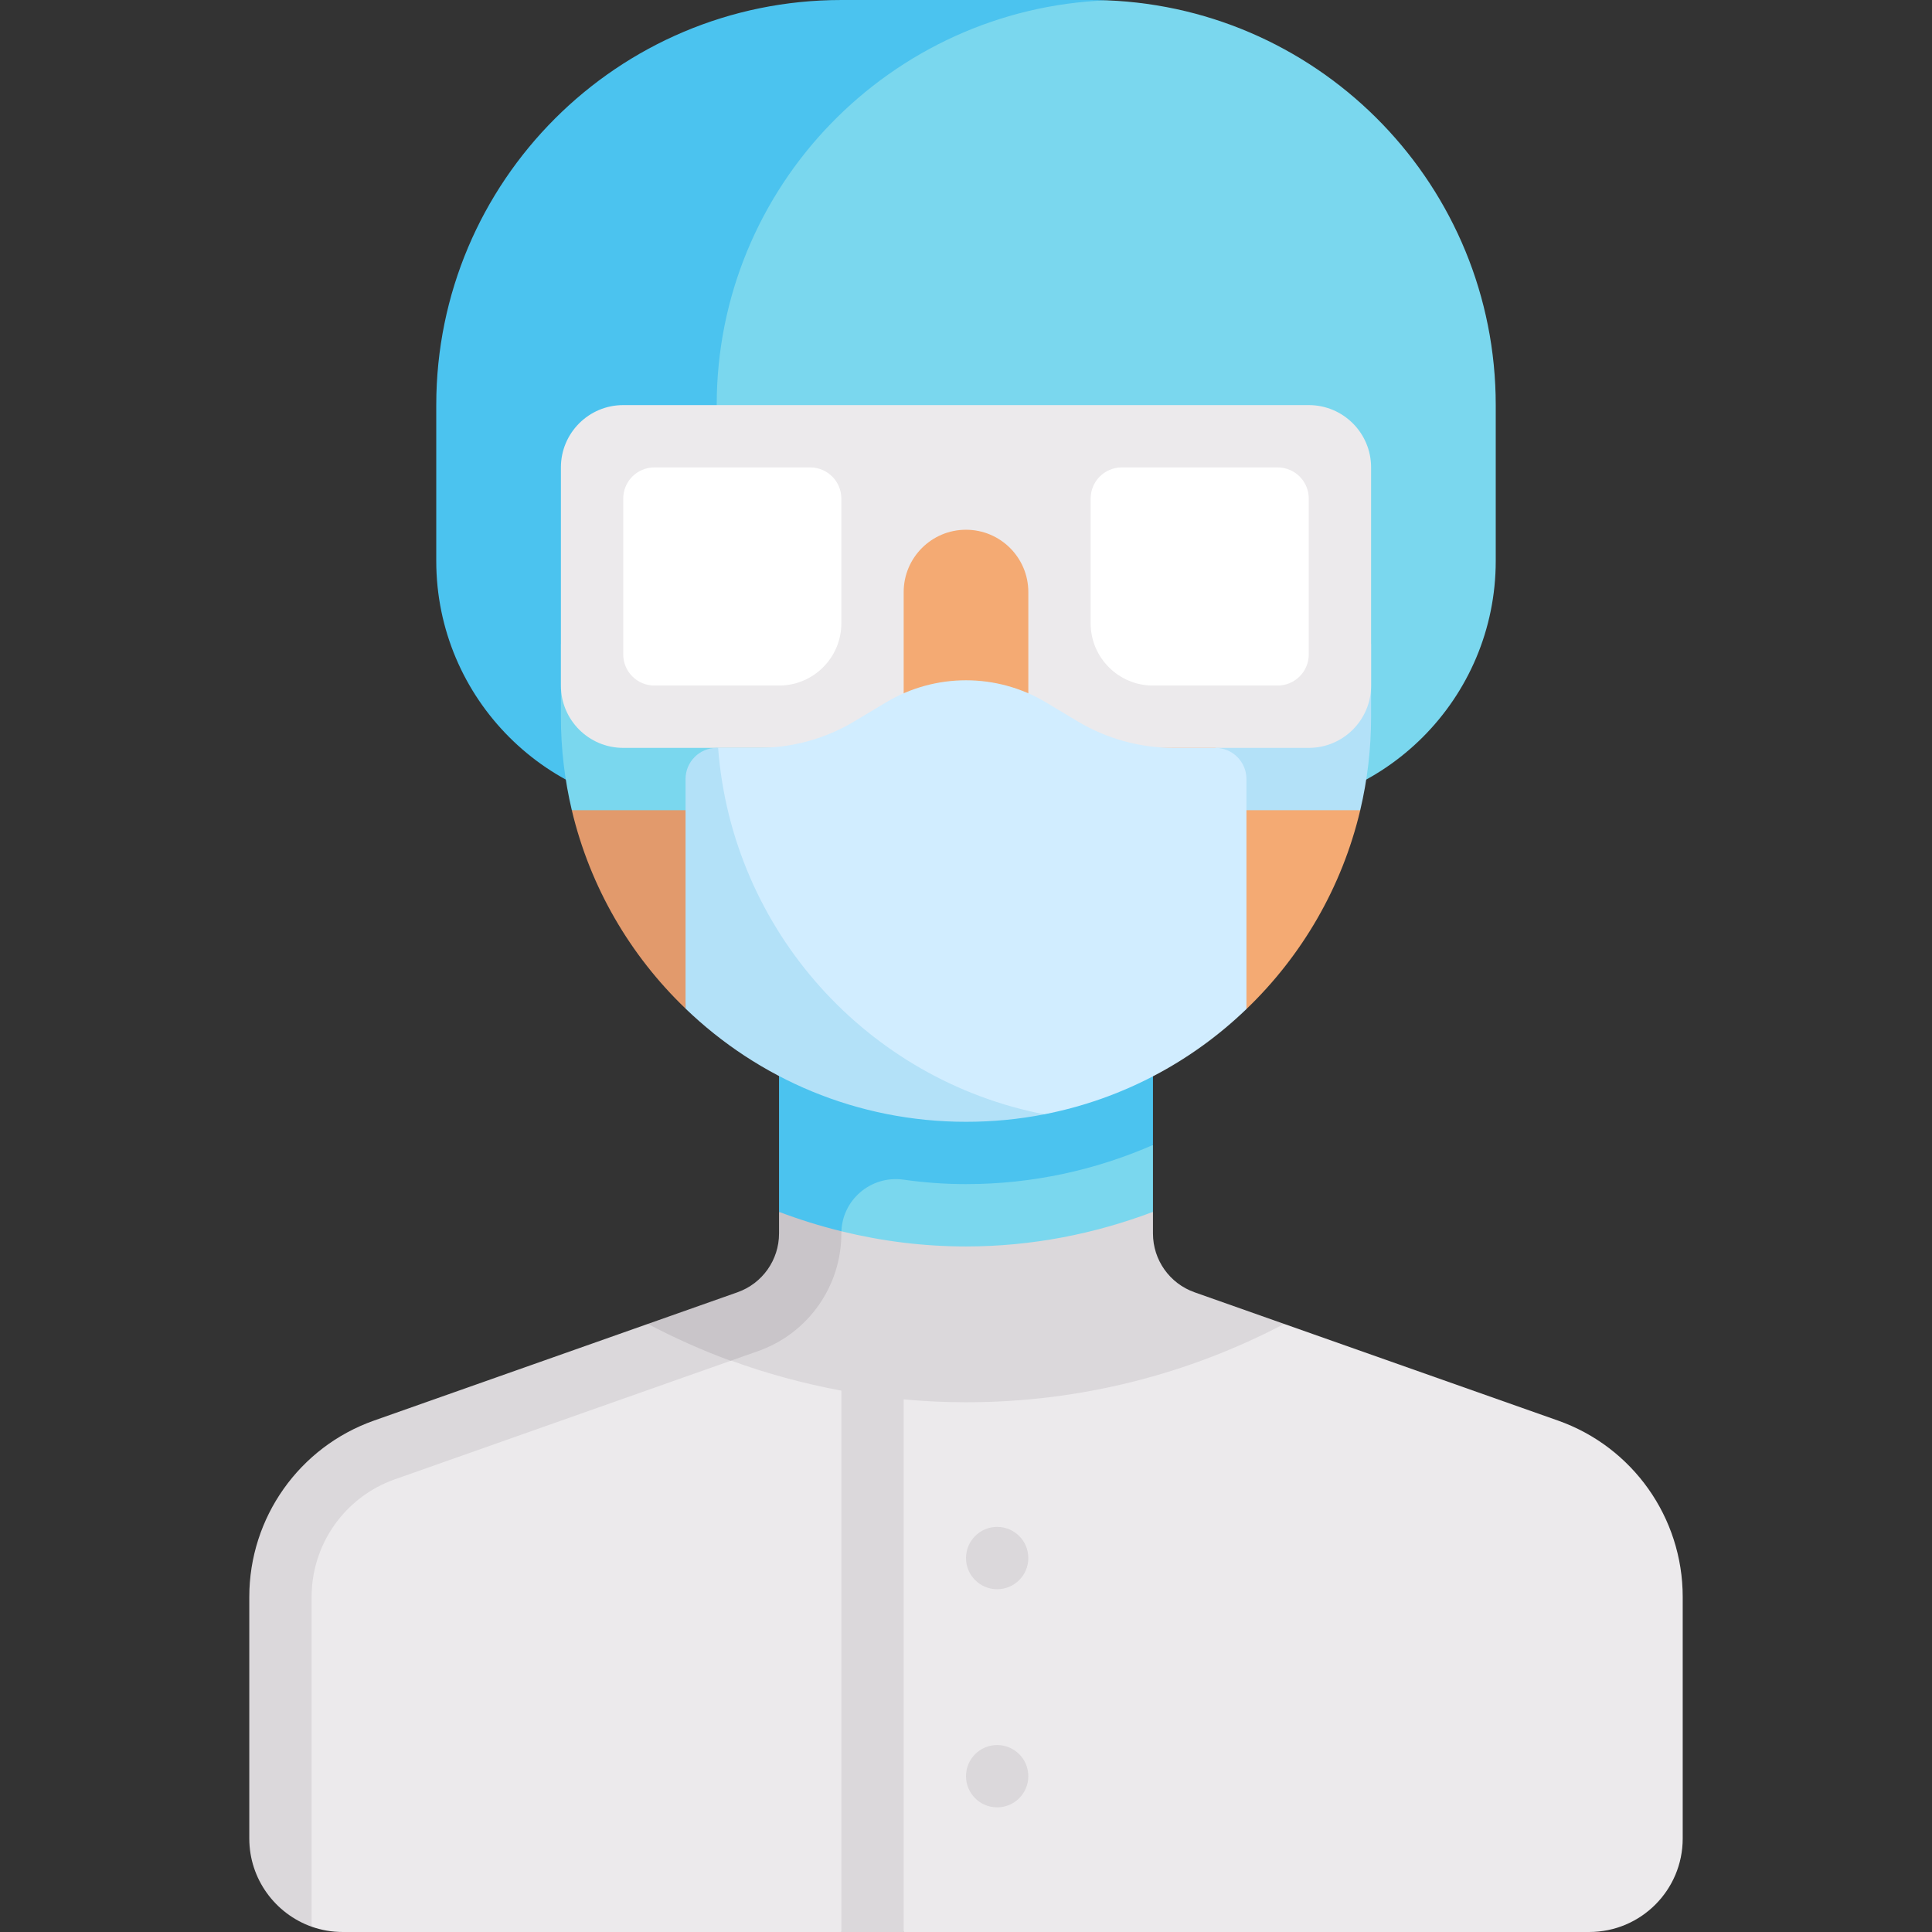 <svg id="Capa_1" enable-background="new 0 0 512 512" height="512" viewBox="0 0 512 512" width="512" xmlns="http://www.w3.org/2000/svg"><rect x="0" y="0" width="512" height="512" fill="#333333" stroke="none"/><g><path d="m330.323 214.71h-110.836c-36.486 0-66.065-29.578-66.065-66.065v-41.29c0-59.29 10.254-106.098 69.545-106.098l66.065-1.1c1.45 0 2.893-.129 4.329-.072 57.283 2.272 103.026 49.429 103.026 107.269v41.29c0 36.488-29.578 66.066-66.064 66.066z" fill="#7ad7ee"/><path d="m189.935 107.355c0-57.896 46.065-105.082 103.426-107.269-1.381-.053-2.935-.086-4.329-.086h-66.065c-59.29 0-107.355 48.065-107.355 107.355v41.29c0 36.486 29.578 66.065 66.065 66.065h8.258z" fill="#4bc3ef"/><path d="m217.315 306.306v30.082l77.756 2.389 10.477-17.621v-17.726z" fill="#7ad7ee"/><path d="m206.452 264.258v56.898l15.864 12.154c.413-2.088.652-4.229.652-6.415v-.01c0-8.805 7.79-15.497 16.508-14.259 5.398.767 10.909 1.18 16.524 1.18 17.629 0 34.367-3.738 49.548-10.376v-39.172z" fill="#4bc3ef"/><path d="m412.878 376.462-72.559-25.609-145.483 2.693-88.788 22.916c-19.81 6.991-33.058 25.716-33.058 46.723v64.041l9.592 23.365c2.583.913 5.362 1.409 8.257 1.409h132.129l9.117-10.979 7.399 10.979h181.677c13.682 0 24.774-11.092 24.774-24.774v-64.041c.001-21.008-13.247-39.732-33.057-46.723z" fill="#eceaec"/><path d="m316.568 342.47c-6.603-2.331-11.019-8.572-11.019-15.575v-5.739c-15.427 5.83-32.08 9.167-49.548 9.167-11.392 0-22.436-1.419-33.02-4.023l-21.628 24.803-29.671-.25-72.559 25.609c-19.81 6.991-33.058 25.716-33.058 46.723v64.041c0 10.771 6.916 19.954 16.516 23.367v-87.4c0-14.006 8.833-26.49 22.041-31.152l89.148-31.467c-.001-.001-.002-.001-.003-.002 9.395 3.435 19.161 6.091 29.202 7.959v143.469h16.516v-141.153c5.439.498 10.945.766 16.516.766 30.444 0 59.115-7.526 84.319-20.76z" fill="#dbd8db"/><path d="m312.447 142.65-83.837-18.78v91.322l101.711 52.212c14.657-14.065 25.327-32.251 30.156-52.695z" fill="#f4aa73"/><path d="m151.536 214.71c4.833 20.388 15.489 38.514 30.115 52.553l6.994-62.495z" fill="#e29a6c"/><path d="m363.355 189.935c0 8.542-.993 16.809-2.878 24.775h-38.413v-16.517l41.29-27.527v19.269z" fill="#b3e1f8"/><path d="m148.645 189.935c0 8.542 1.006 16.809 2.891 24.775h38.399v-16.517l-41.29-27.527z" fill="#7ad7ee"/><path d="m148.645 123.871v57.806c0 9.122 7.395 16.516 16.516 16.516h74.323v-41.29c0-9.122 7.395-16.516 16.516-16.516 9.122 0 16.516 7.395 16.516 16.516v41.29h74.323c9.122 0 16.516-7.395 16.516-16.516v-57.806c0-9.122-7.395-16.516-16.516-16.516h-181.678c-9.121 0-16.516 7.394-16.516 16.516z" fill="#eceaec"/><path d="m206.452 321.156v5.739c0 7.003-4.416 13.244-11.019 15.575l-23.752 8.383c7.063 3.709 14.378 7.001 21.951 9.769.001 0 7.296-2.575 7.296-2.575 13.208-4.662 22.04-17.146 22.04-31.152v-.01c0-.243 0-.345.012-.585-5.652-1.391-11.156-3.114-16.528-5.144z" fill="#c9c5c9"/><circle cx="264.258" cy="412.903" fill="#dbd8db" r="8.258"/><circle cx="264.258" cy="470.71" fill="#dbd8db" r="8.258"/><path d="m322.064 198.193h-11.05c-8.98 0-17.792-2.441-25.493-7.061l-8.279-4.967c-13.076-7.845-29.411-7.845-42.487 0l-8.279 4.967c-7.701 4.62-16.512 7.061-25.493 7.061h-10.682l-4.589 10.05 13.357 60.923 46.588 25.412 31.072.727c20.595-4.007 39.052-13.885 53.591-27.898v-60.955c.003-4.561-3.695-8.259-8.256-8.259z" fill="#d1edff"/><path d="m276.732 295.304c-46.801-9.095-82.73-48.601-86.429-97.111h-.367c-4.561 0-8.258 3.697-8.258 8.258v60.841c19.272 18.575 45.427 29.998 74.323 29.998 7.089.001 14.032-.669 20.731-1.986z" fill="#b3e1f8"/><g fill="#fff"><path d="m206.452 181.677h-33.032c-4.561 0-8.258-3.697-8.258-8.258v-41.29c0-4.561 3.697-8.258 8.258-8.258h41.29c4.561 0 8.258 3.697 8.258 8.258v33.032c0 9.122-7.395 16.516-16.516 16.516z"/><path d="m305.548 181.677h33.032c4.561 0 8.258-3.697 8.258-8.258v-41.29c0-4.561-3.697-8.258-8.258-8.258h-41.29c-4.561 0-8.258 3.697-8.258 8.258v33.032c0 9.122 7.395 16.516 16.516 16.516z"/></g></g></svg>